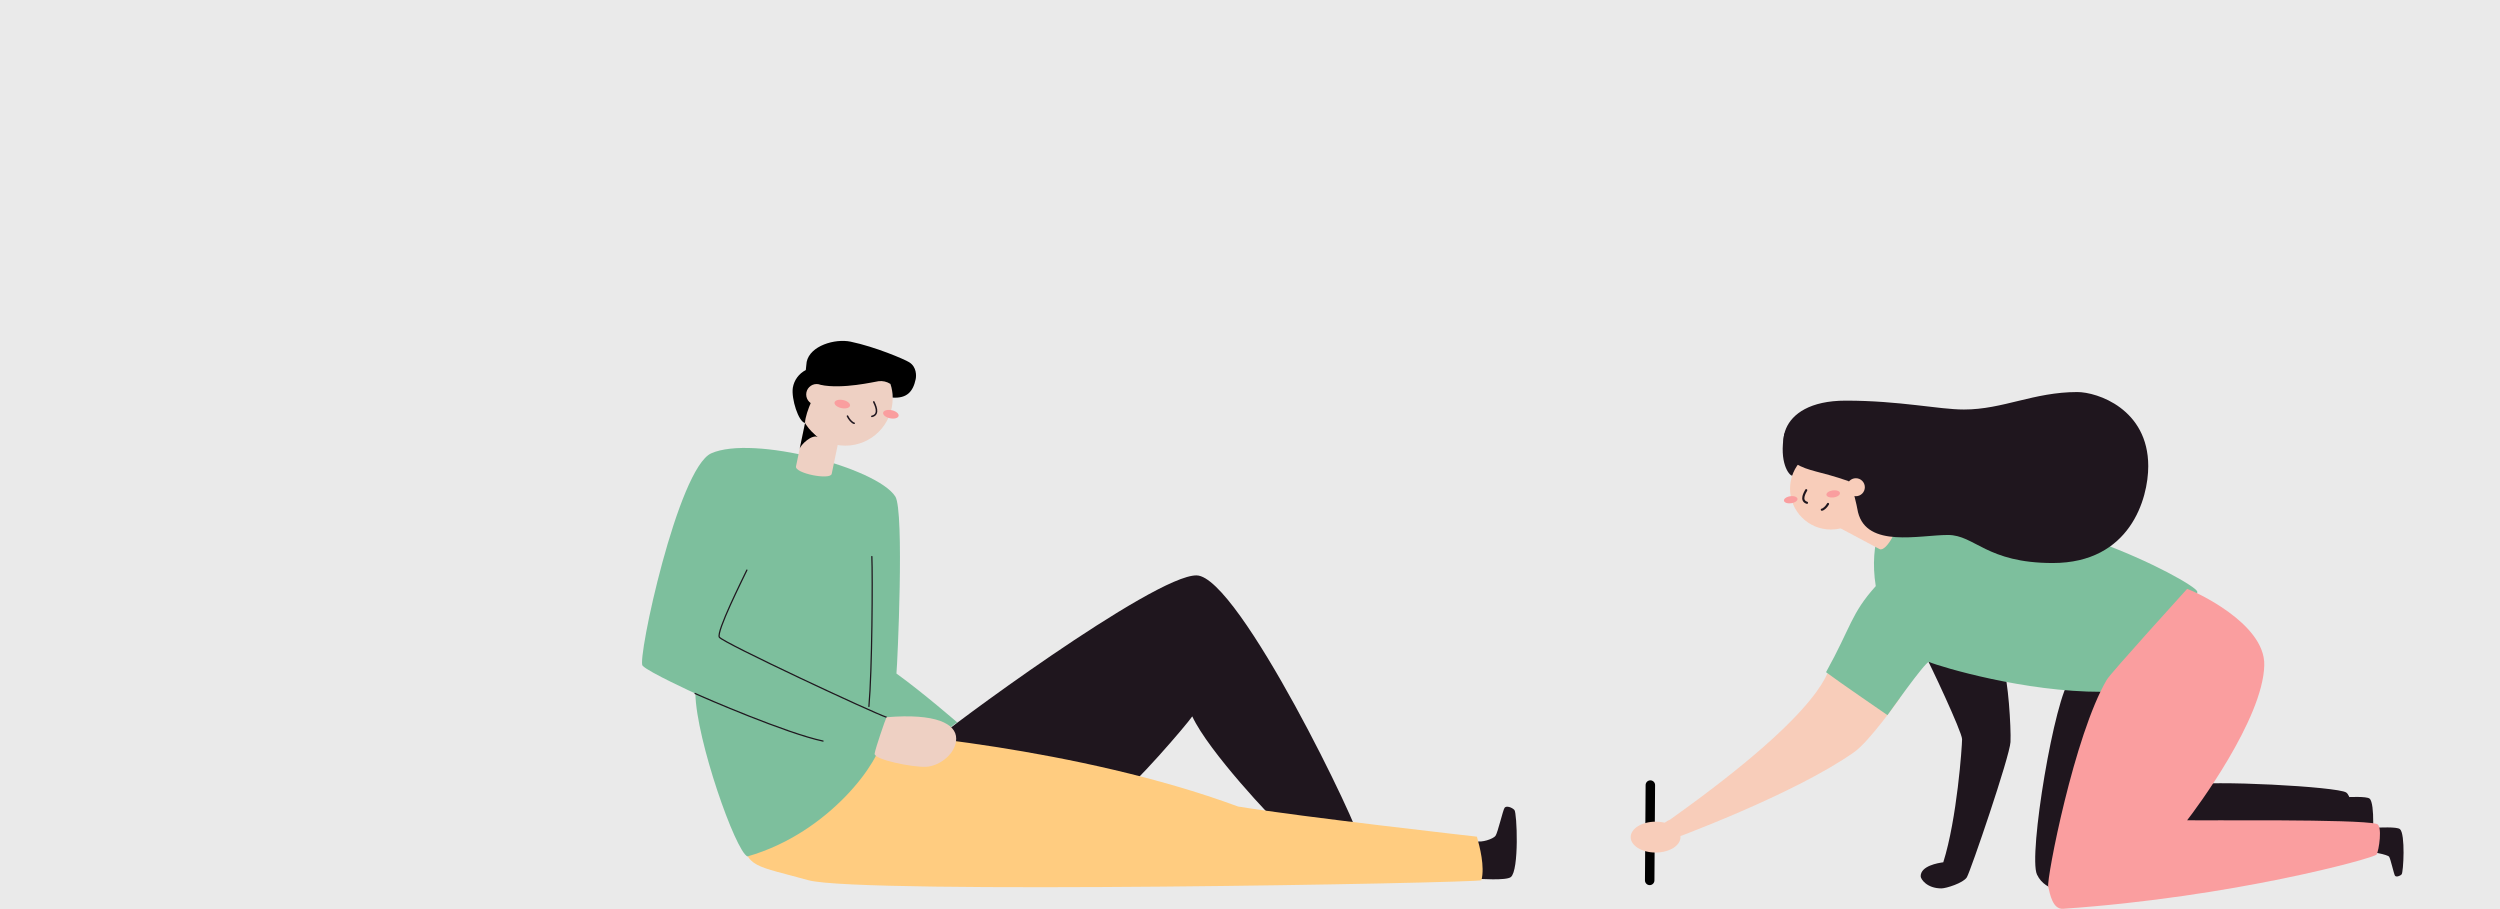 <svg width="440" height="160" viewBox="0 0 440 160" fill="none" xmlns="http://www.w3.org/2000/svg">
<rect width="440" height="160" fill="#EAEAEA"/>
<path d="M412.752 140.303C413.297 140.303 416.507 140.104 417.052 140.561C418.034 141.389 417.665 148.179 417.35 148.517C417.036 148.855 416.372 149.038 416.177 148.756C415.982 148.473 415.405 145.78 415.147 145.418C414.888 145.056 411.964 144.448 411.236 144.647" fill="#1F161E"/>
<path d="M290.461 138.174L290.346 154.948" stroke="black" stroke-width="1.667" stroke-miterlimit="10" stroke-linecap="round"/>
<path d="M322.331 116.578C321.751 117.668 322.212 124.136 293.922 144.256C293.338 144.503 292.815 144.873 292.387 145.34C291.96 145.808 291.638 146.362 291.443 146.965C291.443 146.965 291.881 148.556 293.122 148.134C294.363 147.713 315.72 139.852 326.293 132.402C328.99 130.564 334.42 122.823 334.42 122.823L322.331 116.578Z" fill="#F8CDBA"/>
<path d="M338.711 115.107C339.531 116.52 345.326 128.839 345.326 130.096C345.326 131.353 344.435 144.114 342.017 151.763C341.106 151.887 338.039 152.384 338.039 154.218C338.039 154.723 339.133 156.362 341.691 156.358C342.514 156.358 345.533 155.415 346.162 154.409C346.79 153.402 353.72 133.119 353.847 130.601C353.974 128.083 353.405 119.328 352.586 117.689C351.767 116.05 338.711 115.107 338.711 115.107Z" fill="#1F161E"/>
<path d="M364.397 119.559C361.656 122.363 356.934 150.586 358.509 153.923C360.085 157.261 364.397 156.799 364.397 156.799C364.397 156.799 413.07 149.544 413.686 148.788C414.303 148.032 414.438 140.506 412.93 139.48C411.423 138.453 388.972 137.244 384.863 138.191C380.754 139.138 373.705 121.484 373.705 121.484L364.397 119.559Z" fill="#1F161E"/>
<path d="M418.09 145.668C418.635 145.668 421.845 145.469 422.39 145.927C423.372 146.754 423.002 153.544 422.688 153.882C422.374 154.22 421.71 154.403 421.515 154.121C421.32 153.839 420.743 151.149 420.484 150.784C420.226 150.418 417.302 149.813 416.574 150.012" fill="#1F161E"/>
<path d="M332.962 89.936C331.737 90.107 328.869 95.27 330.134 103.158C325.758 108.027 325.818 110.287 321.383 118.306C323.487 119.897 332.195 125.864 332.195 125.864C332.195 125.864 338.877 116.393 339.49 116.5C341.789 117.447 356.408 121.787 369.877 121.759C372.928 121.759 387.339 105.768 386.707 104.085C386.074 102.403 356.937 86.599 332.962 89.936Z" fill="#7DBF9D"/>
<path d="M384.937 103.639C385.967 103.957 398.673 109.605 398.514 117.056C398.307 126.579 386.365 142.538 384.937 144.364C387.634 144.443 414.866 144.125 418.279 145C419.389 145.239 418.677 149.774 418.279 150.398C417.882 151.023 392.984 157.9 363.103 159.945C361.277 160.068 360.804 157.403 360.485 156.055C360.167 154.706 365.076 129.328 370.804 119.618C371.456 118.492 384.937 103.639 384.937 103.639Z" fill="#FA9E9F"/>
<path d="M291.384 150.049C293.805 150.049 295.767 148.833 295.767 147.332C295.767 145.832 293.805 144.615 291.384 144.615C288.963 144.615 287 145.832 287 147.332C287 148.833 288.963 150.049 291.384 150.049Z" fill="#F8CDBA"/>
<path d="M315.417 83.718C314.876 83.67 313.067 81.415 314.033 76.371C315.203 74.839 319.073 74.354 319.204 76.088C319.336 77.823 317.068 83.873 315.417 83.718Z" fill="#1F161E"/>
<path d="M330.801 96.642C331.946 97.255 334.639 92.414 333.402 91.757L325.705 87.656L323.1 92.545L330.801 96.642Z" fill="#F8CDBA"/>
<path d="M330.301 90.103C329.613 89.741 326.61 89.705 326.514 90.835C326.598 89.407 325.11 87.883 325.719 87.652L330.301 90.103Z" fill="black"/>
<path d="M322.239 93.2C326.211 93.2 329.431 89.98 329.431 86.008C329.431 82.036 326.211 78.816 322.239 78.816C318.267 78.816 315.047 82.036 315.047 86.008C315.047 89.98 318.267 93.2 322.239 93.2Z" fill="#F8CDBA"/>
<path d="M315.253 88.574C315.91 88.484 316.405 88.133 316.358 87.792C316.311 87.45 315.74 87.246 315.083 87.337C314.425 87.427 313.931 87.777 313.978 88.119C314.024 88.46 314.595 88.664 315.253 88.574Z" fill="#FA9E9F"/>
<path d="M322.725 87.547C323.383 87.456 323.877 87.106 323.83 86.764C323.784 86.423 323.213 86.219 322.555 86.309C321.898 86.4 321.403 86.75 321.45 87.091C321.497 87.433 322.068 87.637 322.725 87.547Z" fill="#FA9E9F"/>
<path d="M317.892 86.272C317.717 86.618 316.755 88.093 318.028 88.491" stroke="#1F161E" stroke-width="0.383" stroke-miterlimit="10" stroke-linecap="round"/>
<path d="M320.645 89.708C320.999 89.648 321.492 89.139 321.73 88.697" stroke="#1F161E" stroke-width="0.383" stroke-miterlimit="10" stroke-linecap="round"/>
<path d="M324.857 70.512C334.372 70.512 341.206 72.075 345.662 72.075C352.515 72.075 357.925 69 365.606 69C369.111 69 378.093 71.975 378.093 82.047C378.093 87.755 374.911 99.092 361.279 99.092C349.608 99.092 347.571 94.156 342.841 94.156C337.853 94.156 328.577 96.507 327.009 90.146C326.671 88.456 326.289 86.383 325.351 84.681C320.124 82.863 318.425 83.022 315.971 81.566C312.415 79.875 312.248 70.512 324.857 70.512Z" fill="#1F161E"/>
<path d="M326.63 87.334C327.504 87.334 328.213 86.626 328.213 85.751C328.213 84.877 327.504 84.168 326.63 84.168C325.756 84.168 325.047 84.877 325.047 85.751C325.047 86.626 325.756 87.334 326.63 87.334Z" fill="#F8CDBA"/>
<g clip-path="url(#clip0_7013_221866)">
<path d="M259.532 154.649C260.333 154.669 265.095 155.026 265.911 154.36C267.393 153.156 266.993 143.044 266.536 142.558C266.08 142.073 265.099 141.755 264.802 142.177C264.506 142.598 263.601 146.593 263.2 147.118C262.8 147.644 260.798 148.351 259.724 148.034" fill="#1F161E"/>
<path d="M164.391 130.429C165.492 129.124 203.184 101.126 210.612 101.27C218.041 101.415 239.778 146.63 239.365 148.152C238.953 149.673 227.448 147.176 225.806 145.791C224.164 144.406 212.691 132.235 209.839 126.082C208.718 127.711 199.483 138.437 196.724 140.167C193.965 141.898 164.391 130.429 164.391 130.429Z" fill="#1F161E"/>
<path d="M260.738 154.919C260.113 155.416 151.284 157.423 142.29 154.919C133.295 152.414 130.92 152.663 131.045 147.404C131.169 142.146 148.665 128.742 150.911 128.742C154.355 128.742 189.788 131.552 217.889 141.945C229.102 143.783 259.937 147.252 259.937 147.252C260.442 149.09 261.347 152.478 260.738 154.919Z" fill="#FFCC80"/>
<path d="M125.189 79.78C119.322 82.385 112.105 116.052 113.087 117.156C114.068 118.26 122.385 122.058 122.385 122.058C122.546 130.254 129.474 149.876 131.552 150.731C146.161 146.564 155.147 133.578 155.147 130.022C155.147 126.465 166.272 129.191 167.129 128.199C167.528 127.788 167.983 127.434 168.479 127.148C168.479 127.148 162.472 121.929 157.774 118.541C157.938 117.092 159.196 89.936 157.574 87.383C154.346 82.321 132.501 76.533 125.189 79.78Z" fill="#7DBF9D"/>
<path d="M122.334 122.051C123.935 122.809 138.484 129.096 144.852 130.428" stroke="#1F161E" stroke-width="0.221" stroke-miterlimit="10" stroke-linecap="round"/>
<path d="M131.451 100.334C130.694 101.94 126.037 111.192 126.605 112.144C127.174 113.095 153.693 125.479 156.023 126.233" stroke="#1F161E" stroke-width="0.221" stroke-miterlimit="10" stroke-linecap="round"/>
<path d="M153.446 97.953C153.594 101.381 153.498 118.144 152.929 124.334" stroke="#1F161E" stroke-width="0.221" stroke-miterlimit="10" stroke-linecap="round"/>
<path d="M156.025 126.233C155.785 126.735 154.111 131.58 153.934 132.632C153.758 133.684 160.606 135.072 162.993 134.956C165.38 134.84 168.291 132.62 168.291 129.995C168.291 127.369 164.707 125.511 156.025 126.233Z" fill="#EED0C3"/>
<path d="M146.379 83.399C146.139 84.543 139.843 83.314 140.096 82.086L141.69 74.451L147.969 75.764L146.379 83.399Z" fill="#EED0C3"/>
<path d="M140.739 79.003C140.88 78.325 142.922 76.305 144.035 76.948C142.67 76.117 142.309 74.182 141.688 74.435L140.739 79.003Z" fill="black"/>
<path d="M148.78 78.436C144.177 78.436 140.446 74.695 140.446 70.082C140.446 65.469 144.177 61.728 148.78 61.728C153.382 61.728 157.113 65.469 157.113 70.082C157.113 74.695 153.382 78.436 148.78 78.436Z" fill="#EED0C3"/>
<path d="M156.646 73.62C155.895 73.463 155.352 73.017 155.434 72.624C155.516 72.232 156.191 72.041 156.942 72.198C157.694 72.355 158.236 72.801 158.155 73.194C158.073 73.587 157.398 73.778 156.646 73.62Z" fill="#FA9E9F"/>
<path d="M148.094 71.829C147.342 71.672 146.8 71.226 146.881 70.833C146.963 70.441 147.638 70.25 148.39 70.407C149.141 70.564 149.684 71.01 149.602 71.403C149.52 71.796 148.845 71.987 148.094 71.829Z" fill="#FA9E9F"/>
<path d="M153.786 70.736C153.962 71.138 154.951 72.952 153.446 73.281" stroke="#1F161E" stroke-width="0.277" stroke-miterlimit="10" stroke-linecap="round"/>
<path d="M150.33 74.495C149.93 74.398 149.397 73.768 149.157 73.238" stroke="#1F161E" stroke-width="0.277" stroke-miterlimit="10" stroke-linecap="round"/>
<path d="M141.976 63.684C142.569 60.846 146.958 59.558 149.705 60.132C154.078 61.047 159.184 63.231 160.001 63.745C161.367 64.572 161.275 66.193 161.163 66.723C160.702 68.931 159.613 70.135 157.114 69.979C157.11 69.159 156.975 68.346 156.713 67.57C156.09 67.168 155.346 66.999 154.611 67.093C153.95 67.181 148.264 68.542 144.435 67.739C143.774 68.349 141.736 72.512 141.68 74.438C140.547 74.266 139.241 70.175 139.538 68.237C139.649 67.576 139.914 66.95 140.31 66.411C140.707 65.871 141.224 65.432 141.82 65.129C141.876 64.712 141.932 63.909 141.976 63.684Z" fill="black"/>
<path d="M143.726 71.267C142.713 71.267 141.892 70.444 141.892 69.428C141.892 68.413 142.713 67.59 143.726 67.59C144.739 67.59 145.561 68.413 145.561 69.428C145.561 70.444 144.739 71.267 143.726 71.267Z" fill="#EED0C3"/>
</g>
<defs>
<clipPath id="clip0_7013_221866">
<rect width="153.954" height="96.152" fill="white" transform="matrix(-1 0 0 1 266.953 60)"/>
</clipPath>
</defs>
</svg>

